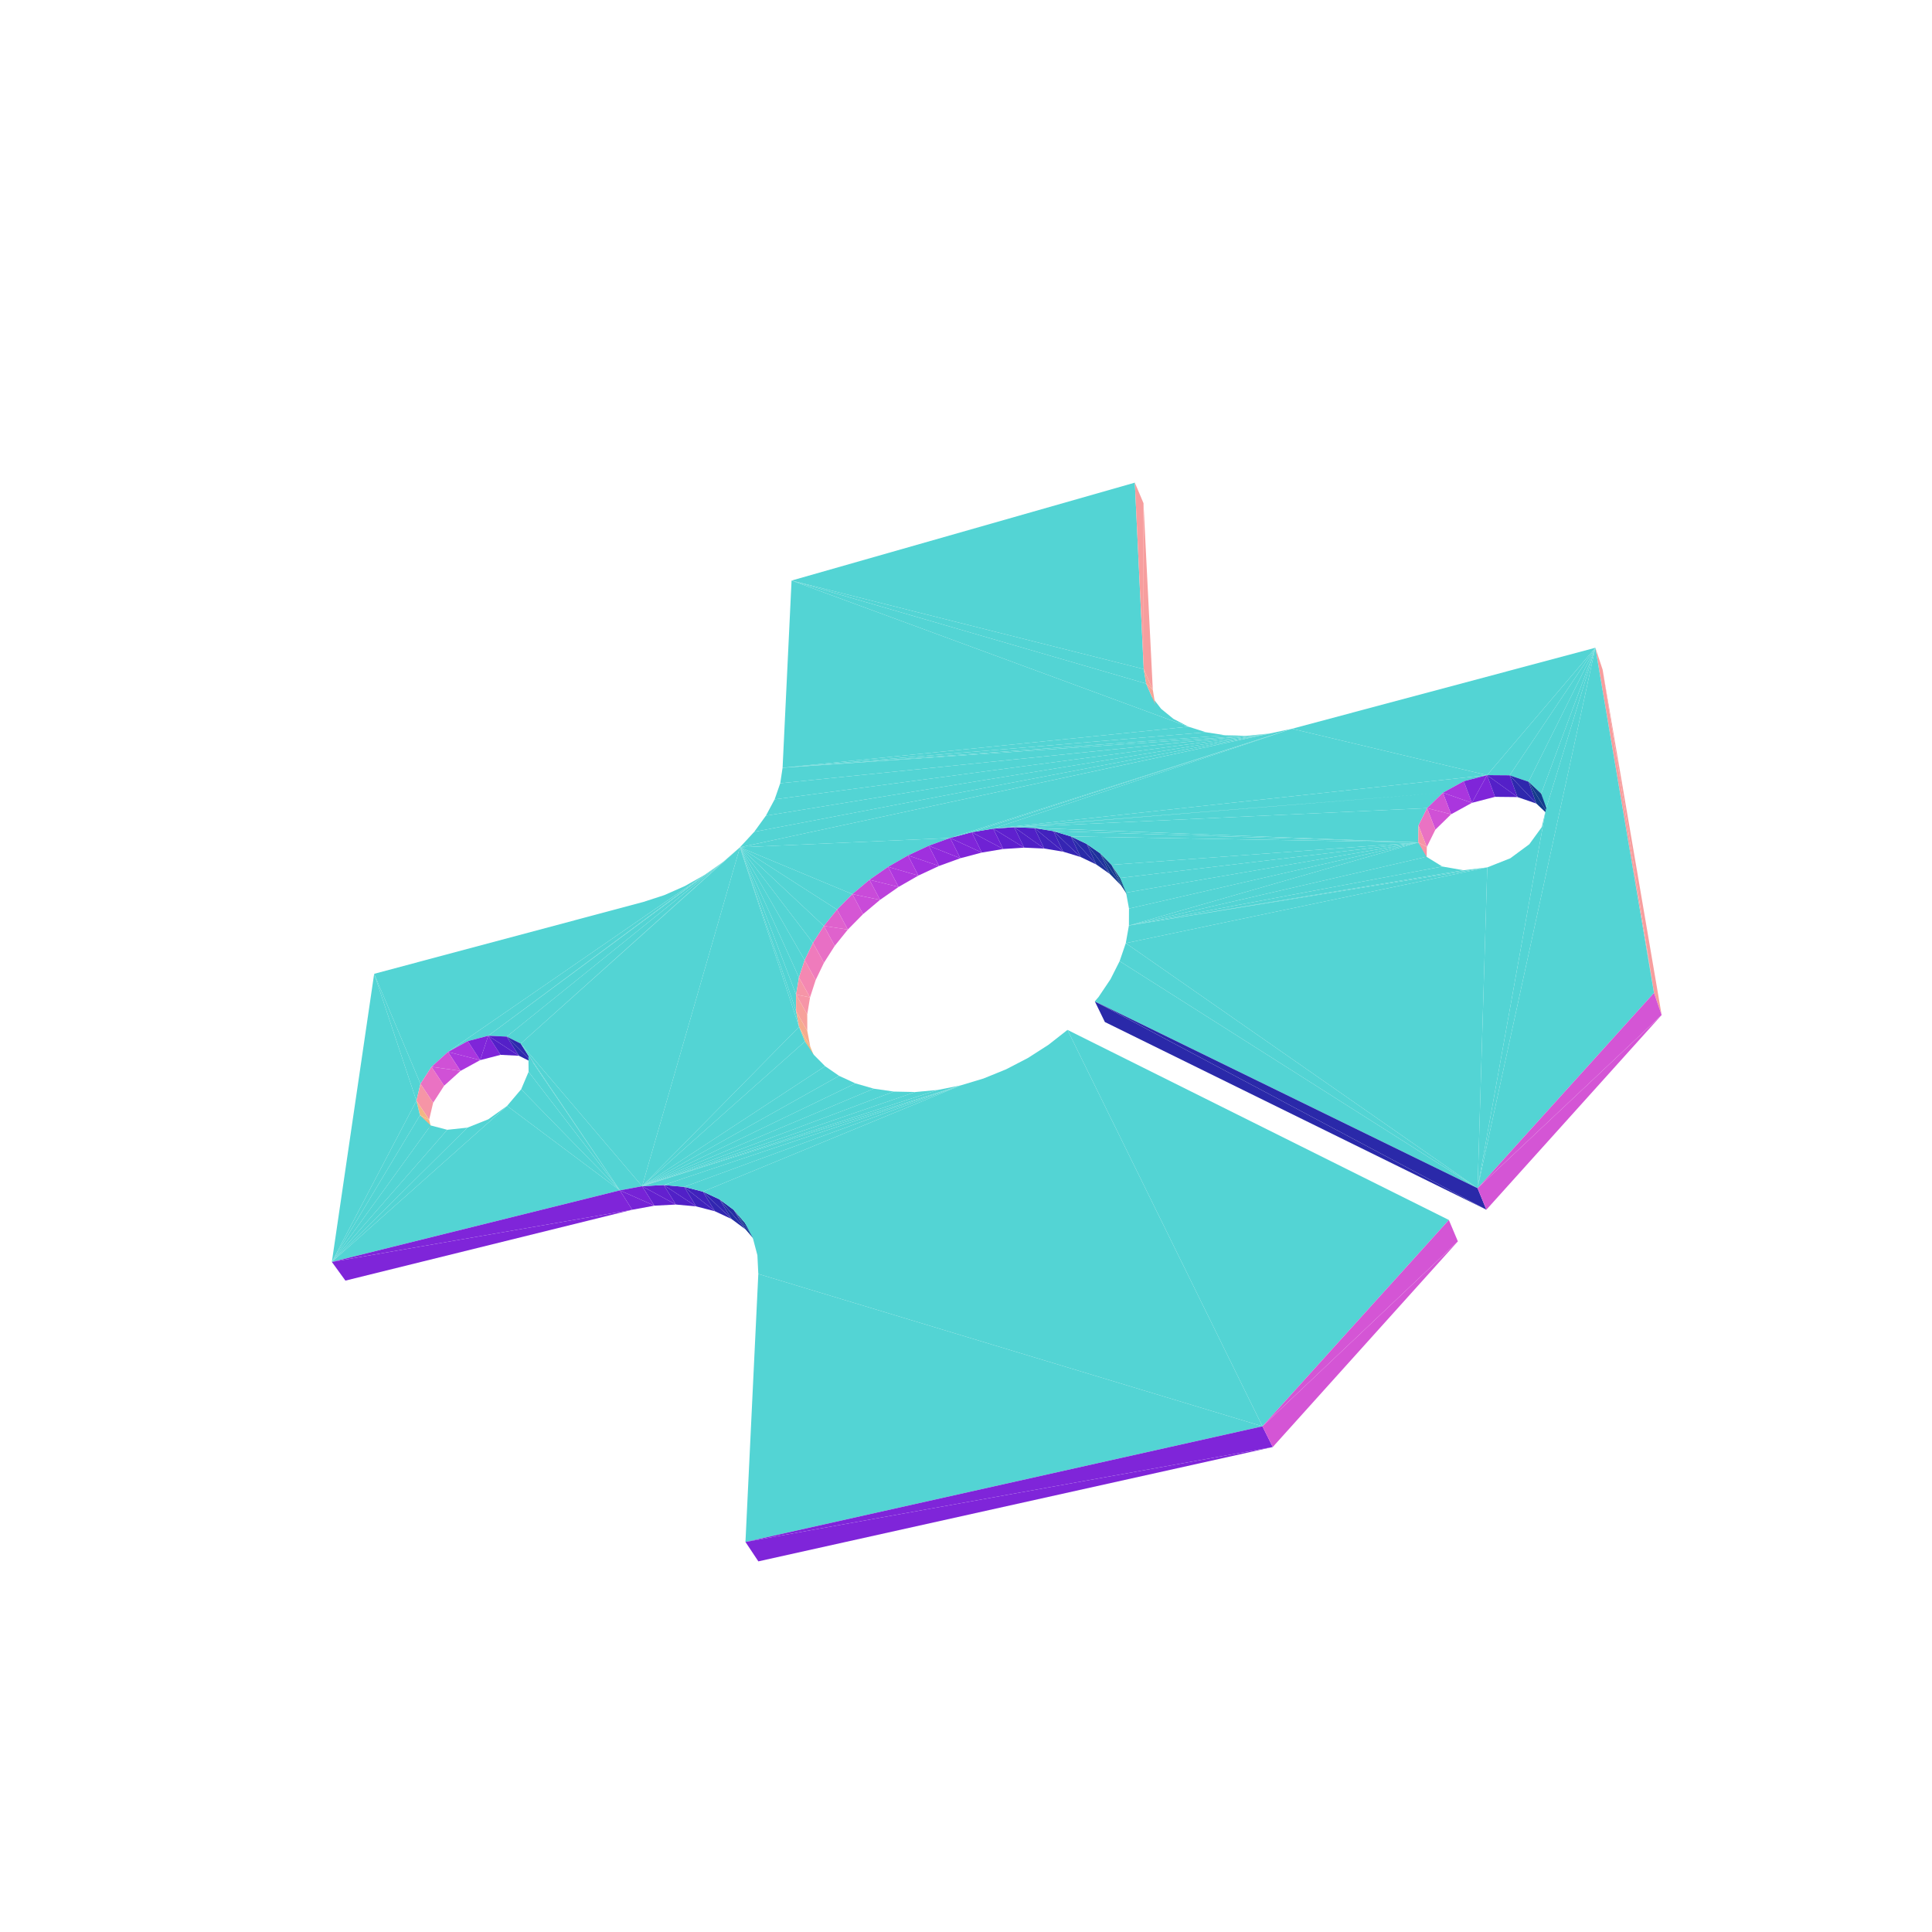 <?xml version="1.0" encoding="UTF-8"?>
<!-- Generated by jsxcad -->
<!DOCTYPE svg PUBLIC "-//W3C//DTD SVG 1.1 Tiny//EN" "http://www.w3.org/Graphics/SVG/1.1/DTD/svg11-tiny.dtd">
<svg viewBox="-250 -250 500 500" width="500" height="500" xmlns="http://www.w3.org/2000/svg"><path d="M45.995,-76.842L43.694,-125.091L-45.144,-99.752z" style="fill:rgb(83,212,212)"/><path d="M45.936,-119.778L43.694,-125.091L45.995,-76.842z" style="fill:rgb(247,158,158)"/><path d="M57.574,-61.928L-45.144,-99.752L-47.467,-51.301zM46.624,-73.081L45.995,-76.842L-45.144,-99.752z" style="fill:rgb(83,212,212)"/><path d="M45.936,-119.778L45.995,-76.842L48.344,-71.482z" style="fill:rgb(247,158,158)"/><path d="M48.133,-69.624L46.624,-73.081L-45.144,-99.752zM50.496,-66.561L48.133,-69.624L-45.144,-99.752zM53.666,-63.972L50.496,-66.561L-45.144,-99.752zM57.574,-61.928L53.666,-63.972L-45.144,-99.752zM-83.498,-16.58L-153.168,2.022L-134.059,22.233zM72.713,-59.585L-47.467,-51.301L-48.077,-47.292zM-153.168,2.022L-138.328,26.086L-134.059,22.233zM-78.068,-18.344L-83.498,-16.58L-134.059,22.233zM-153.168,2.022L-141.183,30.491L-138.328,26.086zM-72.715,-20.71L-78.068,-18.344L-134.059,22.233zM-67.581,-23.615L-72.715,-20.71L-134.059,22.233zM-62.803,-26.981L-67.581,-23.615L-123.643,18.05z" style="fill:rgb(83,212,212)"/><path d="M48.344,-71.482L46.624,-73.081L48.979,-67.717z" style="fill:rgb(246,165,151)"/><path d="M78.478,-60.154L-48.077,-47.292L-49.526,-43.123z" style="fill:rgb(83,212,212)"/><path d="M48.344,-71.482L45.995,-76.842L46.624,-73.081z" style="fill:rgb(246,165,151)"/><path d="M-58.507,-30.718L-62.803,-26.981L-115.228,20.084zM-153.168,2.022L-142.234,34.869L-141.183,30.491zM78.478,-60.154L-49.526,-43.123L-51.785,-38.897zM-67.581,-23.615L-134.059,22.233L-128.94,19.432zM-67.581,-23.615L-128.94,19.432L-123.643,18.05z" style="fill:rgb(83,212,212)"/><path d="M-125.733,24.362L-134.059,22.233L-130.826,27.15z" style="fill:rgb(170,54,222)"/><path d="M48.979,-67.717L48.133,-69.624L50.491,-64.254z" style="fill:rgb(244,178,136)"/><path d="M78.478,-60.154L-51.785,-38.897L-54.803,-34.726z" style="fill:rgb(83,212,212)"/><path d="M48.979,-67.717L46.624,-73.081L48.133,-69.624z" style="fill:rgb(244,178,136)"/><path d="M-62.803,-26.981L-123.643,18.05L-118.86,18.273z" style="fill:rgb(83,212,212)"/><path d="M-125.733,24.362L-120.457,22.993L-123.643,18.05z" style="fill:rgb(127,37,217)"/><path d="M-130.826,27.15L-138.328,26.086L-135.069,30.993z" style="fill:rgb(208,81,214)"/><path d="M-125.733,24.362L-128.94,19.432L-134.059,22.233z" style="fill:rgb(170,54,222)"/><path d="M-123.643,18.05L-128.94,19.432L-125.733,24.362z" style="fill:rgb(127,37,217)"/><path d="M-115.688,23.228L-123.643,18.05L-120.457,22.993z" style="fill:rgb(84,32,200)"/><path d="M78.478,-60.154L-54.803,-34.726L-58.507,-30.718z" style="fill:rgb(83,212,212)"/><path d="M-130.826,27.15L-134.059,22.233L-138.328,26.086z" style="fill:rgb(208,81,214)"/><path d="M-62.803,-26.981L-118.86,18.273L-115.228,20.084z" style="fill:rgb(83,212,212)"/><path d="M-135.069,30.993L-141.183,30.491L-137.901,35.391zM-135.069,30.993L-138.328,26.086L-141.183,30.491z" style="fill:rgb(234,114,195)"/><path d="M62.127,-60.49L57.574,-61.928L-47.467,-51.301z" style="fill:rgb(83,212,212)"/><path d="M-115.688,23.228L-118.86,18.273L-123.643,18.05z" style="fill:rgb(84,32,200)"/><path d="M-112.063,25.049L-118.86,18.273L-115.688,23.228z" style="fill:rgb(46,40,173)"/><path d="M-15.017,-28.618L-9.637,-31.121L-58.507,-30.718zM-20.162,-25.664L-15.017,-28.618L-58.507,-30.718zM-9.637,-31.121L-4.108,-33.132L-58.507,-30.718zM-24.987,-22.306L-20.162,-25.664L-58.507,-30.718zM-29.414,-18.598L-24.987,-22.306L-58.507,-30.718zM67.216,-59.699L62.127,-60.49L-47.467,-51.301z" style="fill:rgb(83,212,212)"/><path d="M-137.901,35.391L-142.234,34.869L-138.934,39.766zM-137.901,35.391L-141.183,30.491L-142.234,34.869z" style="fill:rgb(246,149,166)"/><path d="M-33.369,-14.599L-29.414,-18.598L-58.507,-30.718z" style="fill:rgb(83,212,212)"/><path d="M-112.063,25.049L-115.228,20.084L-118.86,18.273z" style="fill:rgb(46,40,173)"/><path d="M-153.168,2.022L-164.117,76.585L-142.234,34.869zM72.713,-59.585L67.216,-59.699L-47.467,-51.301zM-36.784,-10.372L-33.369,-14.599L-58.507,-30.718z" style="fill:rgb(83,212,212)"/><path d="M-6.977,-25.892L-15.017,-28.618L-12.331,-23.402z" style="fill:rgb(159,48,222)"/><path d="M-12.331,-23.402L-20.162,-25.664L-17.45,-20.461z" style="fill:rgb(174,56,222)"/><path d="M-1.472,-27.889L-9.637,-31.121L-6.977,-25.892z" style="fill:rgb(143,42,220)"/><path d="M-39.6,-5.986L-36.784,-10.372L-58.507,-30.718z" style="fill:rgb(83,212,212)"/><path d="M-138.934,39.766L-141.32,38.632L-138.011,43.531z" style="fill:rgb(242,181,132)"/><path d="M-17.45,-20.461L-24.987,-22.306L-22.249,-17.115z" style="fill:rgb(188,65,220)"/><path d="M-138.934,39.766L-142.234,34.869L-141.32,38.632z" style="fill:rgb(242,181,132)"/><path d="M4.093,-29.36L-4.108,-33.132L-1.472,-27.889z" style="fill:rgb(127,37,217)"/><path d="M-4.108,-33.132L84.361,-61.398L-58.507,-30.718zM78.478,-60.154L72.713,-59.585L-48.077,-47.292z" style="fill:rgb(83,212,212)"/><path d="M-12.331,-23.402L-15.017,-28.618L-20.162,-25.664z" style="fill:rgb(174,56,222)"/><path d="M-6.977,-25.892L-9.637,-31.121L-15.017,-28.618z" style="fill:rgb(159,48,222)"/><path d="M-22.249,-17.115L-29.414,-18.598L-26.65,-13.418z" style="fill:rgb(201,75,217)"/><path d="M-17.45,-20.461L-20.162,-25.664L-24.987,-22.306z" style="fill:rgb(188,65,220)"/><path d="M-1.472,-27.889L-4.108,-33.132L-9.637,-31.121z" style="fill:rgb(143,42,220)"/><path d="M-58.507,-30.718L-41.763,-1.512L-39.6,-5.986z" style="fill:rgb(83,212,212)"/><path d="M9.63,-30.28L1.481,-34.618L4.093,-29.36z" style="fill:rgb(111,34,212)"/><path d="M-22.249,-17.115L-24.987,-22.306L-29.414,-18.598z" style="fill:rgb(201,75,217)"/><path d="M4.093,-29.36L1.481,-34.618L-4.108,-33.132z" style="fill:rgb(127,37,217)"/><path d="M-26.65,-13.418L-33.369,-14.599L-30.581,-9.428zM-26.65,-13.418L-29.414,-18.598L-33.369,-14.599z" style="fill:rgb(213,86,212)"/><path d="M15.046,-30.629L7.04,-35.552L9.63,-30.28z" style="fill:rgb(95,32,206)"/><path d="M-58.507,-30.718L-43.232,2.975L-41.763,-1.512z" style="fill:rgb(83,212,212)"/><path d="M9.63,-30.28L7.04,-35.552L1.481,-34.618z" style="fill:rgb(111,34,212)"/><path d="M-30.581,-9.428L-36.784,-10.372L-33.973,-5.21z" style="fill:rgb(223,98,205)"/><path d="M84.361,-61.398L78.478,-60.154L-58.507,-30.718z" style="fill:rgb(83,212,212)"/><path d="M-30.581,-9.428L-33.369,-14.599L-36.784,-10.372z" style="fill:rgb(223,98,205)"/><path d="M15.046,-30.629L12.476,-35.916L7.04,-35.552z" style="fill:rgb(95,32,206)"/><path d="M20.251,-30.398L12.476,-35.916L15.046,-30.629z" style="fill:rgb(80,32,198)"/><path d="M-58.507,-30.718L-43.974,7.4L-43.232,2.975z" style="fill:rgb(83,212,212)"/><path d="M-33.973,-5.21L-39.6,-5.986L-36.766,-0.83zM-33.973,-5.21L-36.784,-10.372L-39.6,-5.986z" style="fill:rgb(232,111,197)"/><path d="M20.251,-30.398L17.7,-35.699L12.476,-35.916z" style="fill:rgb(80,32,198)"/><path d="M-4.108,-33.132L1.481,-34.618L84.361,-61.398zM-58.507,-30.718L-43.966,11.685L-43.974,7.4z" style="fill:rgb(83,212,212)"/><path d="M25.158,-29.586L17.7,-35.699L20.251,-30.398z" style="fill:rgb(66,34,189)"/><path d="M-58.507,-30.718L-115.228,20.084L-83.818,56.99zM1.481,-34.618L7.04,-35.552L84.361,-61.398z" style="fill:rgb(83,212,212)"/><path d="M-36.766,-0.83L-41.763,-1.512L-38.91,3.639zM-36.766,-0.83L-39.6,-5.986L-41.763,-1.512z" style="fill:rgb(239,123,188)"/><path d="M-141.32,38.632L-142.234,34.869L-164.117,76.585zM-58.507,-30.718L-43.201,15.753L-43.966,11.685z" style="fill:rgb(83,212,212)"/><path d="M25.158,-29.586L22.623,-34.901L17.7,-35.699z" style="fill:rgb(66,34,189)"/><path d="M29.68,-28.201L22.623,-34.901L25.158,-29.586z" style="fill:rgb(53,37,179)"/><path d="M-138.54,41.263L-141.32,38.632L-164.117,76.585z" style="fill:rgb(83,212,212)"/><path d="M-38.91,3.639L-43.232,2.975L-40.361,8.123zM-38.91,3.639L-41.763,-1.512L-43.232,2.975z" style="fill:rgb(244,136,178)"/><path d="M29.68,-28.201L27.159,-33.528L22.623,-34.901z" style="fill:rgb(53,37,179)"/><path d="M33.737,-26.26L27.159,-33.528L29.68,-28.201z" style="fill:rgb(41,42,168)"/><path d="M-134.256,42.387L-138.54,41.263L-164.117,76.585zM-115.228,20.084L-113.246,23.259L-89.581,58.06z" style="fill:rgb(83,212,212)"/><path d="M-40.361,8.123L-43.974,7.4L-41.087,12.546z" style="fill:rgb(246,149,167)"/><path d="M-129.045,41.835L-134.256,42.387L-164.117,76.585z" style="fill:rgb(83,212,212)"/><path d="M-40.361,8.123L-43.232,2.975L-43.974,7.4z" style="fill:rgb(246,149,167)"/><path d="M-118.762,36.201L-123.629,39.673L-164.117,76.585zM-123.629,39.673L-129.045,41.835L-164.117,76.585z" style="fill:rgb(83,212,212)"/><path d="M33.737,-26.26L31.226,-31.598L27.159,-33.528z" style="fill:rgb(41,42,168)"/><path d="M-113.246,23.259L-113.2,27.383L-89.581,58.06zM-58.507,-30.718L-83.818,56.99L-43.201,15.753z" style="fill:rgb(83,212,212)"/><path d="M37.253,-23.79L31.226,-31.598L33.737,-26.26z" style="fill:rgb(31,49,156)"/><path d="M-41.087,12.546L-43.966,11.685L-41.068,16.83zM-41.087,12.546L-43.974,7.4L-43.966,11.685z" style="fill:rgb(247,161,155)"/><path d="M-113.2,27.383L-115.121,31.904L-89.581,58.06z" style="fill:rgb(83,212,212)"/><path d="M37.253,-23.79L34.749,-29.138L31.226,-31.598z" style="fill:rgb(31,49,156)"/><path d="M7.04,-35.552L12.476,-35.916L123.422,-44.848zM-115.121,31.904L-118.762,36.201L-89.581,58.06z" style="fill:rgb(83,212,212)"/><path d="M40.161,-20.828L34.749,-29.138L37.253,-23.79z" style="fill:rgb(22,57,143)"/><path d="M-41.068,16.83L-43.201,15.753L-40.294,20.901zM-41.068,16.83L-43.966,11.685L-43.201,15.753z" style="fill:rgb(245,172,142)"/><path d="M40.161,-20.828L37.66,-26.184L34.749,-29.138z" style="fill:rgb(22,57,143)"/><path d="M7.04,-35.552L134.85,-49.392L84.361,-61.398zM12.476,-35.916L17.7,-35.699L117.032,-31.979z" style="fill:rgb(83,212,212)"/><path d="M42.4,-17.419L37.66,-26.184L40.161,-20.828z" style="fill:rgb(15,66,131)"/><path d="M17.7,-35.699L22.623,-34.901L117.032,-31.979zM-118.762,36.201L-164.117,76.585L-89.581,58.06z" style="fill:rgb(83,212,212)"/><path d="M-40.294,20.901L-41.681,19.53L-38.769,24.681zM-40.294,20.901L-43.201,15.753L-41.681,19.53z" style="fill:rgb(241,183,130)"/><path d="M42.4,-17.419L39.9,-22.782L37.66,-26.184z" style="fill:rgb(15,66,131)"/><path d="M22.623,-34.901L27.159,-33.528L117.032,-31.979z" style="fill:rgb(83,212,212)"/><path d="M-86.386,63.082L-164.117,76.585L-160.608,81.421z" style="fill:rgb(127,37,217)"/><path d="M-115.228,20.084L-89.581,58.06L-83.818,56.99zM27.159,-33.528L31.226,-31.598L117.032,-31.979zM31.226,-31.598L34.749,-29.138L117.032,-31.979zM134.85,-49.392L162.878,-82.362L84.361,-61.398zM7.04,-35.552L123.422,-44.848L128.831,-47.821zM-83.818,56.99L-41.681,19.53L-43.201,15.753zM7.04,-35.552L128.831,-47.821L134.85,-49.392zM12.476,-35.916L119.329,-40.86L123.422,-44.848zM34.749,-29.138L37.66,-26.184L117.032,-31.979z" style="fill:rgb(83,212,212)"/><path d="M-86.386,63.082L-89.581,58.06L-164.117,76.585z" style="fill:rgb(127,37,217)"/><path d="M-83.818,56.99L-39.424,22.945L-41.681,19.53zM12.476,-35.916L117.094,-36.374L119.329,-40.86zM37.66,-26.184L39.9,-22.782L117.032,-31.979zM12.476,-35.916L117.032,-31.979L117.094,-36.374zM-83.818,56.99L-36.461,25.931L-39.424,22.945z" style="fill:rgb(83,212,212)"/><path d="M-80.646,62.027L-89.581,58.06L-86.386,63.082z" style="fill:rgb(118,35,214)"/><path d="M39.9,-22.782L41.42,-18.986L117.032,-31.979zM-83.818,56.99L-32.838,28.427L-36.461,25.931z" style="fill:rgb(83,212,212)"/><path d="M-75.079,61.735L-83.818,56.99L-80.646,62.027z" style="fill:rgb(99,32,207)"/><path d="M-80.646,62.027L-83.818,56.99L-89.581,58.06z" style="fill:rgb(118,35,214)"/><path d="M41.42,-18.986L42.182,-14.86L117.032,-31.979zM-83.818,56.99L-28.613,30.38L-32.838,28.427z" style="fill:rgb(83,212,212)"/><path d="M-75.079,61.735L-78.23,56.684L-83.818,56.99z" style="fill:rgb(99,32,207)"/><path d="M-69.813,62.219L-78.23,56.684L-75.079,61.735z" style="fill:rgb(81,32,199)"/><path d="M134.85,-49.392L140.692,-49.348L162.878,-82.362z" style="fill:rgb(83,212,212)"/><path d="M130.924,-42.224L123.422,-44.848L125.543,-39.265z" style="fill:rgb(170,54,222)"/><path d="M42.182,-14.86L42.162,-10.476L117.032,-31.979z" style="fill:rgb(83,212,212)"/><path d="M130.924,-42.224L136.914,-43.778L134.85,-49.392z" style="fill:rgb(127,37,217)"/><path d="M125.543,-39.265L119.329,-40.86L121.474,-35.287z" style="fill:rgb(208,81,214)"/><path d="M-83.818,56.99L-23.86,31.748L-28.613,30.38z" style="fill:rgb(83,212,212)"/><path d="M-69.813,62.219L-72.946,57.155L-78.23,56.684z" style="fill:rgb(81,32,199)"/><path d="M130.924,-42.224L128.831,-47.821L123.422,-44.848z" style="fill:rgb(170,54,222)"/><path d="M134.85,-49.392L128.831,-47.821L130.924,-42.224z" style="fill:rgb(127,37,217)"/><path d="M-64.972,63.473L-72.946,57.155L-69.813,62.219z" style="fill:rgb(64,34,188)"/><path d="M140.692,-49.348L145.585,-47.682L162.878,-82.362z" style="fill:rgb(83,212,212)"/><path d="M142.732,-43.718L134.85,-49.392L136.914,-43.778z" style="fill:rgb(84,32,200)"/><path d="M125.543,-39.265L123.422,-44.848L119.329,-40.86z" style="fill:rgb(208,81,214)"/><path d="M-83.818,56.99L-18.662,32.499L-23.86,31.748z" style="fill:rgb(83,212,212)"/><path d="M121.474,-35.287L117.094,-36.374L119.258,-30.807zM121.474,-35.287L119.329,-40.86L117.094,-36.374z" style="fill:rgb(234,114,195)"/><path d="M-83.818,56.99L-78.23,56.684L-1.4,30.905z" style="fill:rgb(83,212,212)"/><path d="M142.732,-43.718L140.692,-49.348L134.85,-49.392z" style="fill:rgb(84,32,200)"/><path d="M145.585,-47.682L148.864,-44.599L162.878,-82.362z" style="fill:rgb(83,212,212)"/><path d="M-64.972,63.473L-68.09,58.398L-72.946,57.155z" style="fill:rgb(64,34,188)"/><path d="M147.608,-42.039L140.692,-49.348L142.732,-43.718z" style="fill:rgb(46,40,173)"/><path d="M-83.818,56.99L-13.115,32.611L-18.662,32.499z" style="fill:rgb(83,212,212)"/><path d="M-60.674,65.477L-68.09,58.398L-64.972,63.473z" style="fill:rgb(49,38,176)"/><path d="M-78.23,56.684L-72.946,57.155L-1.4,30.905zM-83.818,56.99L-7.324,32.078L-13.115,32.611z" style="fill:rgb(83,212,212)"/><path d="M119.258,-30.807L117.032,-31.979L119.205,-26.412z" style="fill:rgb(246,149,166)"/><path d="M148.864,-44.599L150.066,-40.497L162.878,-82.362zM134.905,-25.523L42.162,-10.476L41.352,-5.912z" style="fill:rgb(83,212,212)"/><path d="M119.258,-30.807L117.094,-36.374L117.032,-31.979z" style="fill:rgb(246,149,166)"/><path d="M147.608,-42.039L145.585,-47.682L140.692,-49.348z" style="fill:rgb(46,40,173)"/><path d="M-83.818,56.99L-1.4,30.905L-7.324,32.078zM119.175,-28.266L117.032,-31.979L42.162,-10.476z" style="fill:rgb(83,212,212)"/><path d="M-60.674,65.477L-63.782,60.392L-68.09,58.398z" style="fill:rgb(49,38,176)"/><path d="M-72.946,57.155L-68.09,58.398L-1.4,30.905z" style="fill:rgb(83,212,212)"/><path d="M150.879,-38.946L145.585,-47.682L147.608,-42.039z" style="fill:rgb(20,59,140)"/><path d="M-57.027,68.192L-63.782,60.392L-60.674,65.477z" style="fill:rgb(36,45,162)"/><path d="M123.261,-25.747L119.175,-28.266L42.162,-10.476z" style="fill:rgb(83,212,212)"/><path d="M150.879,-38.946L148.864,-44.599L145.585,-47.682z" style="fill:rgb(20,59,140)"/><path d="M-57.027,68.192L-60.13,63.1L-63.782,60.392z" style="fill:rgb(36,45,162)"/><path d="M-54.127,71.562L-60.13,63.1L-57.027,68.192z" style="fill:rgb(25,54,148)"/><path d="M128.754,-24.783L123.261,-25.747L42.162,-10.476z" style="fill:rgb(83,212,212)"/><path d="M164.765,-76.679L162.878,-82.362L178.053,6.965z" style="fill:rgb(247,158,158)"/><path d="M134.905,-25.523L128.754,-24.783L42.162,-10.476z" style="fill:rgb(83,212,212)"/><path d="M-54.127,71.562L-57.229,66.465L-60.13,63.1z" style="fill:rgb(25,54,148)"/><path d="M41.352,-5.912L39.758,-1.252L132.392,57.504zM150.066,-40.497L132.392,57.504L162.878,-82.362z" style="fill:rgb(83,212,212)"/><path d="M134.675,63.07L33.34,9.155L35.942,14.499z" style="fill:rgb(42,41,169)"/><path d="M39.758,-1.252L37.4,3.417L132.392,57.504zM37.4,3.417L34.317,8.005L132.392,57.504zM34.317,8.005L33.34,9.155L132.392,57.504zM134.905,-25.523L41.352,-5.912L132.392,57.504z" style="fill:rgb(83,212,212)"/><path d="M164.765,-76.679L178.053,6.965L180.031,12.681z" style="fill:rgb(247,158,158)"/><path d="M150.066,-40.497L148.998,-35.925L132.392,57.504zM-68.09,58.398L-63.782,60.392L76.717,119.128zM148.998,-35.925L145.786,-31.512L132.392,57.504zM-68.09,58.398L76.717,119.128L-1.4,30.905zM145.786,-31.512L140.86,-27.875L132.392,57.504zM140.86,-27.875L134.905,-25.523L132.392,57.504zM-63.782,60.392L-60.13,63.1L76.717,119.128zM76.717,119.128L26.257,16.534L26.205,16.584zM76.717,119.128L26.205,16.584L21.325,20.406zM76.717,119.128L4.543,29.112L-1.4,30.905zM76.717,119.128L21.325,20.406L16.018,23.811zM76.717,119.128L10.387,26.732L4.543,29.112zM76.717,119.128L16.018,23.811L10.387,26.732zM132.392,57.504L178.053,6.965L162.878,-82.362zM-60.13,63.1L-57.229,66.465L76.717,119.128zM-57.229,66.465L-55.16,70.414L76.717,119.128zM-55.16,70.414L-53.986,74.859L76.717,119.128zM-53.986,74.859L-53.749,79.694L76.717,119.128z" style="fill:rgb(83,212,212)"/><path d="M134.675,63.07L132.392,57.504L33.34,9.155z" style="fill:rgb(42,41,169)"/><path d="M180.031,12.681L178.053,6.965L132.392,57.504z" style="fill:rgb(212,85,213)"/><path d="M76.717,119.128L124.963,65.726L26.257,16.534zM-53.749,79.694L-57.076,149.058L76.717,119.128z" style="fill:rgb(83,212,212)"/><path d="M132.392,57.504L134.675,63.07L180.031,12.681z" style="fill:rgb(212,85,213)"/><path d="M79.388,124.491L-57.076,149.058L-53.738,154.08z" style="fill:rgb(127,37,217)"/><path d="M127.297,71.266L124.963,65.726L76.717,119.128z" style="fill:rgb(212,85,213)"/><path d="M79.388,124.491L76.717,119.128L-57.076,149.058z" style="fill:rgb(127,37,217)"/><path d="M76.717,119.128L79.388,124.491L127.297,71.266z" style="fill:rgb(212,85,213)"/></svg>
